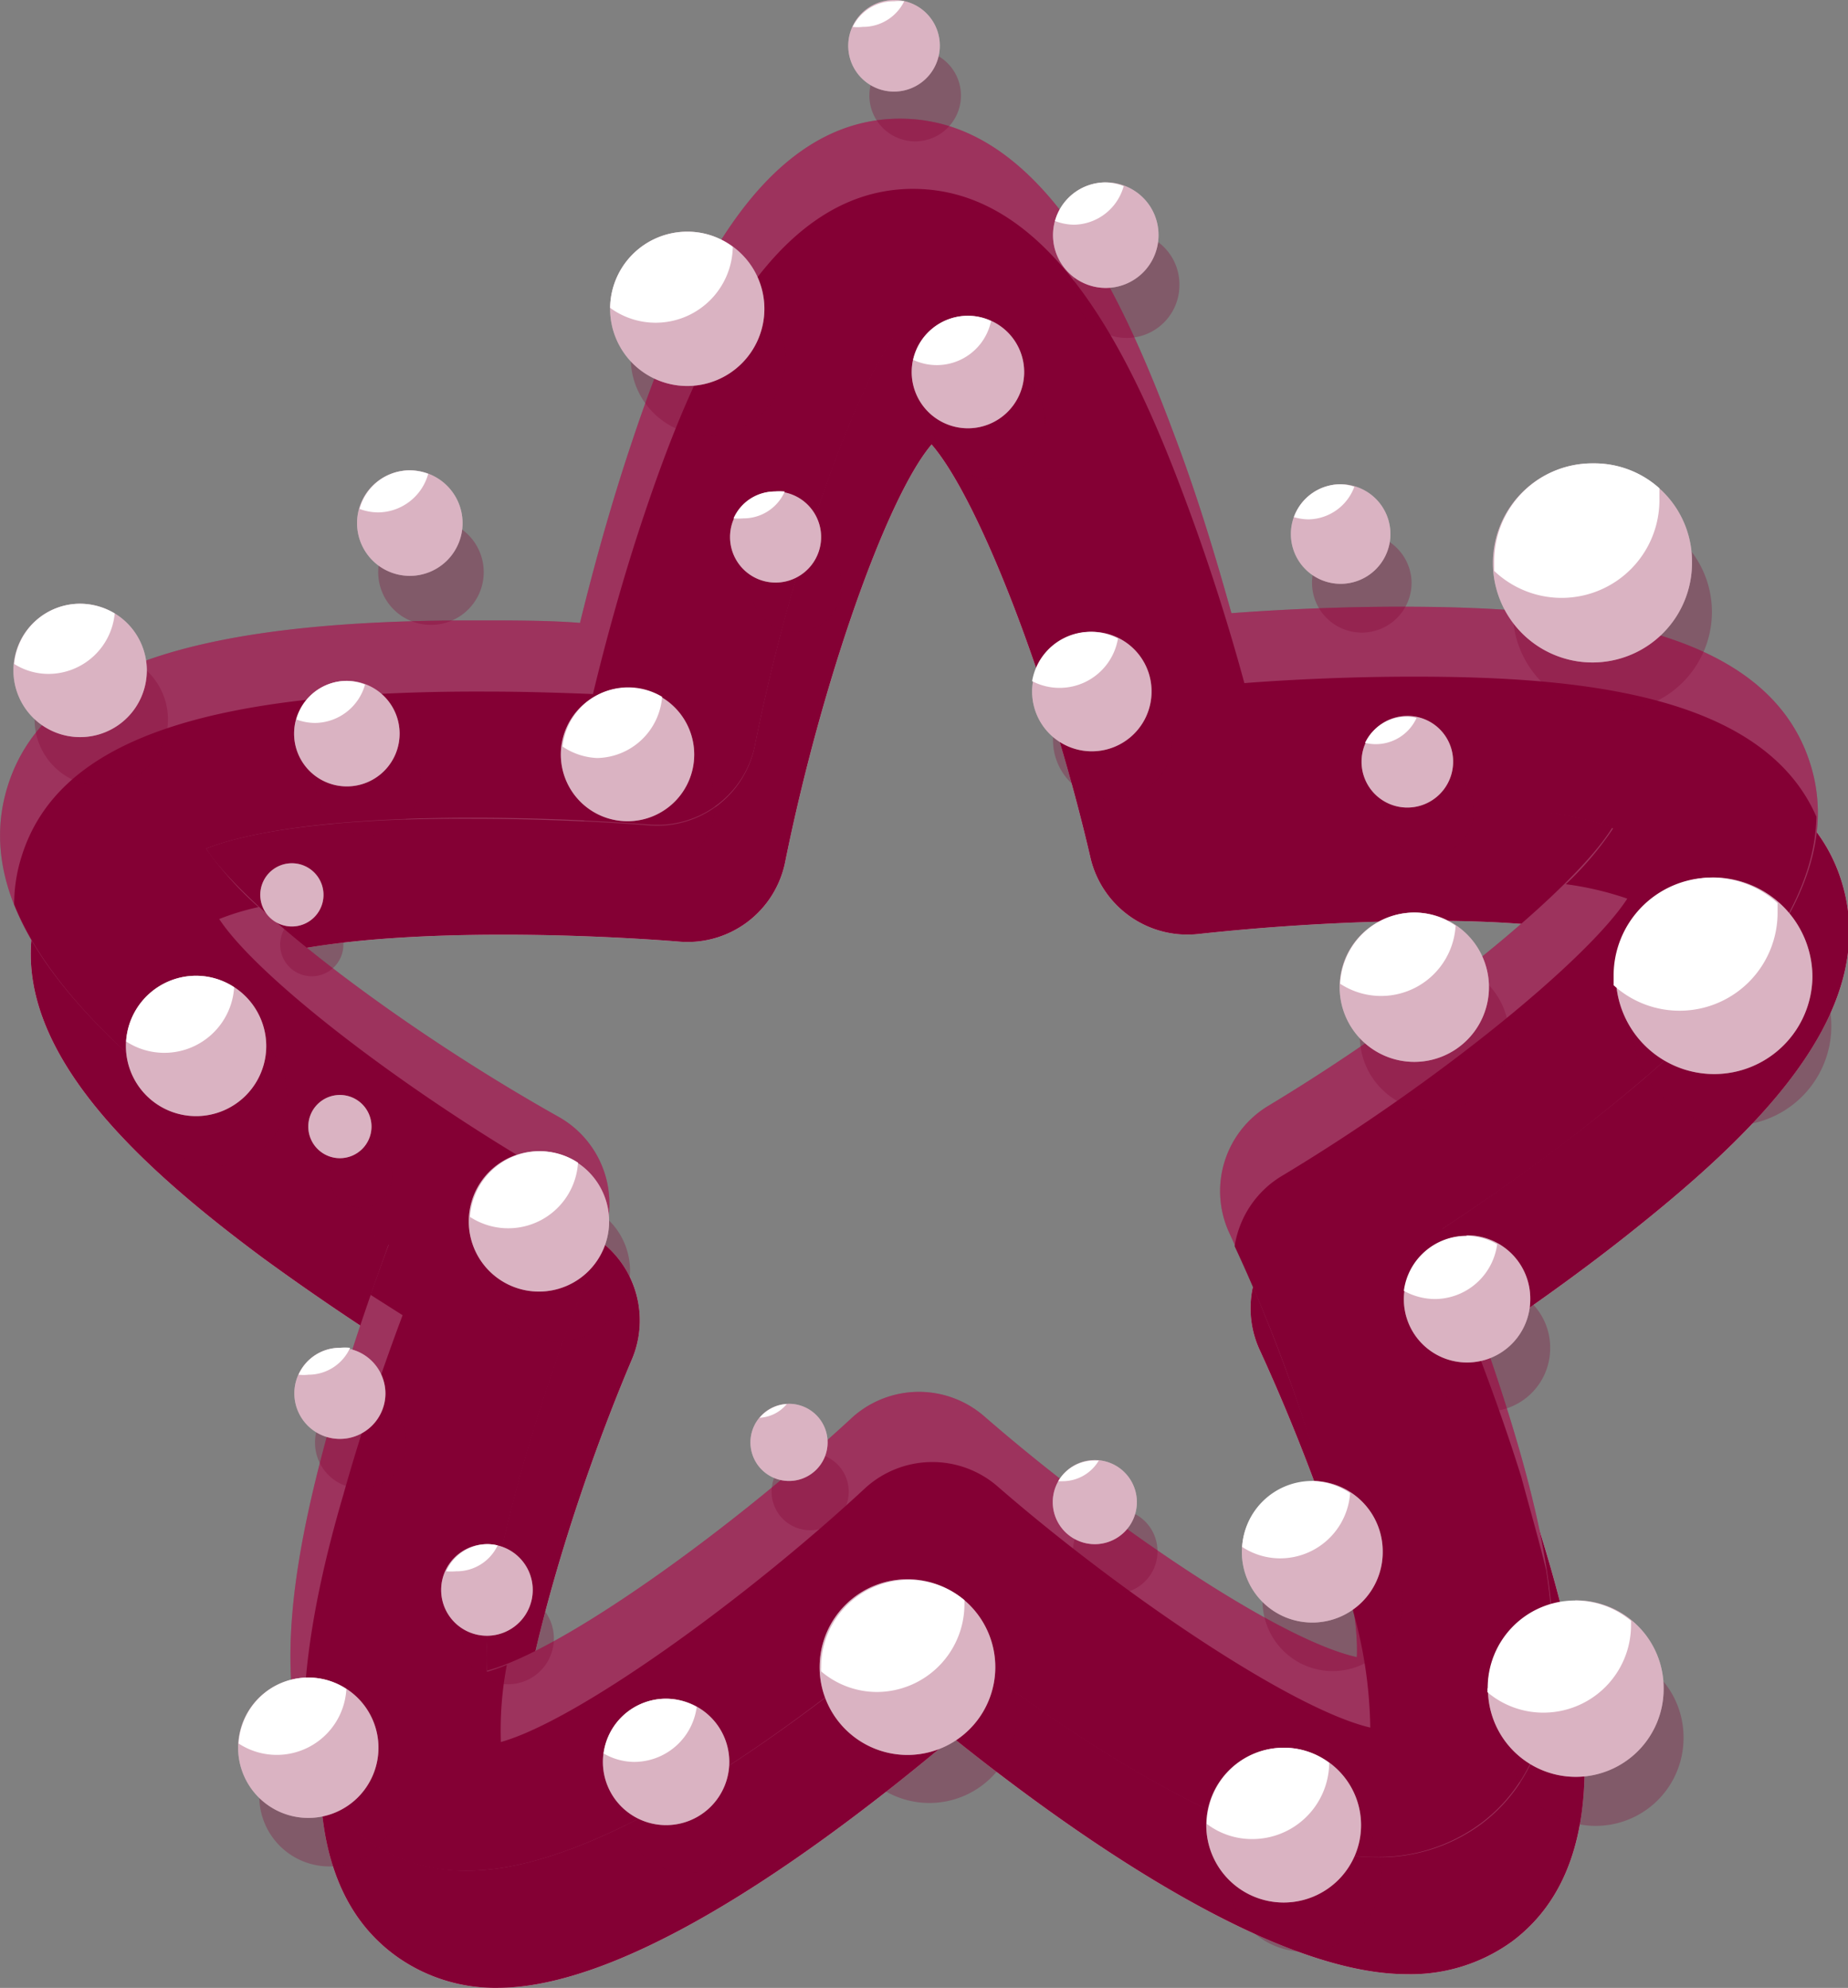 <svg xmlns="http://www.w3.org/2000/svg" viewBox="0 0 74.27 79.88"><rect x="0" y="0" width="74.27" height="79.88" fill="#808080" stroke="none"/><defs><style>.a{isolation:isolate;}.b{fill:#fff;}.c,.f{fill:#840034;}.d,.f{opacity:0.3;mix-blend-mode:multiply;}.e{opacity:0.2;}</style></defs><title>Asset 17</title><g class="a"><path class="b" d="M20,79.88a6.82,6.82,0,0,1-4-1.22C11.39,75.43,12.76,68,14.46,62c.76-2.72,1.66-5.3,2.38-7.22-1.74-1.08-4-2.57-6.3-4.25-5.07-3.77-10.68-8.79-9-14.16,1.42-4.62,7.19-6.68,18.71-6.68,1.6,0,3.08,0,4.31.09.49-2,1.2-4.63,2.1-7.3,2-6,5.06-12.87,10.68-13h.09c5.57,0,8.8,6.77,11,12.66,1,2.63,1.76,5.24,2.31,7.2,1.85-.13,4.27-.26,6.8-.26,6.66,0,14.55.7,16.41,6.15s-3.63,10.5-8.59,14.43c-2.2,1.74-4.45,3.3-6.16,4.44.77,1.89,1.75,4.45,2.59,7.14,1.89,6,3.48,13.38-1,16.76a6.94,6.94,0,0,1-4.25,1.33c-5.53,0-13.63-5.8-18.25-9.51C33.66,73.72,25.58,79.87,20,79.88ZM9.51,38.81C11.1,41.24,17.33,46,23.7,49.59a4,4,0,0,1,1.71,5C22.55,61.33,20.55,69,20.79,71.83c3.08-.81,9.87-5.72,14.67-10.16a4,4,0,0,1,5.29-.08c5,4.35,11.84,9,15,9.71.15-2.89-2.08-10.44-5.14-17.09a4,4,0,0,1,1.56-5.05C58.4,45.4,64.48,40.43,66,38c-1-.38-3.45-1-8.5-1a92.21,92.21,0,0,0-9.33.53,4,4,0,0,1-4.33-3c-1.65-7.14-4.51-14.49-6.4-16.67C35.62,20,33,27.48,31.55,34.66a4,4,0,0,1-4.23,3.18s-3.23-.28-7.09-.28C13.62,37.56,10.69,38.33,9.51,38.81Z"/><path class="c" d="M20,79.88a6.82,6.82,0,0,1-4-1.22C11.39,75.43,12.76,68,14.46,62c.76-2.72,1.66-5.3,2.38-7.22-1.74-1.08-4-2.57-6.3-4.25-5.07-3.77-10.68-8.79-9-14.16,1.42-4.62,7.19-6.68,18.71-6.68,1.6,0,3.08,0,4.31.09.49-2,1.2-4.63,2.1-7.3,2-6,5.06-12.87,10.68-13h.09c5.57,0,8.8,6.77,11,12.66,1,2.63,1.76,5.24,2.31,7.2,1.85-.13,4.27-.26,6.8-.26,6.66,0,14.55.7,16.41,6.15s-3.63,10.5-8.59,14.43c-2.2,1.74-4.45,3.3-6.16,4.44.77,1.89,1.75,4.45,2.59,7.14,1.89,6,3.48,13.38-1,16.76a6.94,6.94,0,0,1-4.25,1.33c-5.53,0-13.63-5.8-18.25-9.51C33.66,73.72,25.58,79.87,20,79.88ZM9.51,38.81C11.1,41.24,17.33,46,23.7,49.59a4,4,0,0,1,1.71,5C22.55,61.33,20.55,69,20.79,71.83c3.08-.81,9.87-5.72,14.67-10.16a4,4,0,0,1,5.29-.08c5,4.35,11.84,9,15,9.71.15-2.89-2.08-10.44-5.14-17.09a4,4,0,0,1,1.56-5.05C58.4,45.4,64.48,40.43,66,38c-1-.38-3.45-1-8.5-1a92.21,92.21,0,0,0-9.33.53,4,4,0,0,1-4.33-3c-1.65-7.14-4.51-14.49-6.4-16.67C35.62,20,33,27.48,31.55,34.66a4,4,0,0,1-4.23,3.18s-3.23-.28-7.09-.28C13.62,37.56,10.69,38.33,9.51,38.81Z"/><g class="d"><path class="c" d="M20,79.88a6.82,6.82,0,0,1-4-1.22C11.39,75.43,12.76,68,14.46,62c.76-2.72,1.66-5.3,2.38-7.22-1.74-1.08-4-2.57-6.3-4.25-5.07-3.77-10.68-8.79-9-14.16,1.42-4.62,7.19-6.68,18.71-6.68,1.6,0,3.08,0,4.31.09.49-2,1.2-4.63,2.1-7.3,2-6,5.06-12.87,10.68-13h.09c5.57,0,8.8,6.77,11,12.66,1,2.63,1.76,5.24,2.31,7.2,1.85-.13,4.27-.26,6.8-.26,6.66,0,14.55.7,16.41,6.15s-3.63,10.5-8.59,14.43c-2.2,1.74-4.45,3.3-6.16,4.44.77,1.89,1.75,4.45,2.59,7.14,1.89,6,3.48,13.38-1,16.76a6.94,6.94,0,0,1-4.25,1.33c-5.53,0-13.63-5.8-18.25-9.51C33.66,73.72,25.58,79.87,20,79.88ZM9.51,38.81C11.1,41.24,17.33,46,23.7,49.59a4,4,0,0,1,1.71,5C22.55,61.33,20.55,69,20.79,71.83c3.08-.81,9.87-5.72,14.67-10.16a4,4,0,0,1,5.29-.08c5,4.35,11.84,9,15,9.71.15-2.89-2.08-10.44-5.14-17.09a4,4,0,0,1,1.56-5.05C58.4,45.4,64.48,40.43,66,38c-1-.38-3.45-1-8.5-1a92.21,92.21,0,0,0-9.33.53,4,4,0,0,1-4.33-3c-1.65-7.14-4.51-14.49-6.4-16.67C35.62,20,33,27.48,31.55,34.66a4,4,0,0,1-4.23,3.18s-3.23-.28-7.09-.28C13.62,37.56,10.69,38.33,9.51,38.81Z"/></g><path class="c" d="M18.8,75.17a6.88,6.88,0,0,1-4-1.21c-4.6-3.23-3.23-10.63-1.53-16.72C14,54.53,14.9,52,15.62,50c-1.75-1.09-4-2.58-6.3-4.26C4.25,42-1.36,37,.3,31.62,1.72,27,7.49,24.93,19,24.93c1.6,0,3.08,0,4.31.1.49-2,1.2-4.64,2.1-7.31,2-6,5.06-12.87,10.67-12.95h.1c5.57,0,8.8,6.77,11,12.67,1,2.63,1.76,5.23,2.31,7.2,1.85-.14,4.27-.26,6.8-.26,6.66,0,14.55.69,16.41,6.15,1.82,5.31-3.63,10.5-8.59,14.42-2.21,1.75-4.45,3.31-6.16,4.44.77,1.9,1.75,4.46,2.59,7.14,1.89,6,3.48,13.39-1,16.76a6.89,6.89,0,0,1-4.25,1.34c-5.53,0-13.63-5.8-18.25-9.51C32.44,69,24.35,75.17,18.8,75.17ZM8.28,34.1c1.6,2.44,7.83,7.22,14.19,10.79a4,4,0,0,1,1.72,5c-2.86,6.74-4.86,14.36-4.62,17.24,3.07-.81,9.87-5.72,14.67-10.16a4,4,0,0,1,5.29-.08c5,4.35,11.84,9,15,9.7.15-2.89-2.08-10.44-5.14-17.08a4,4,0,0,1,1.56-5.06c6.25-3.76,12.33-8.72,13.85-11.2-1.05-.39-3.45-1-8.5-1a88.69,88.69,0,0,0-9.33.53,4,4,0,0,1-4.33-3.05C41,22.63,38.11,15.28,36.22,13.1,34.4,15.34,31.76,22.78,30.33,30a4,4,0,0,1-4.23,3.17s-3.23-.27-7.09-.27C12.4,32.86,9.47,33.63,8.28,34.1Z"/><g class="e"><path class="b" d="M18.8,75.17a6.88,6.88,0,0,1-4-1.21c-4.6-3.23-3.23-10.63-1.53-16.72C14,54.53,14.9,52,15.62,50c-1.75-1.09-4-2.58-6.3-4.26C4.25,42-1.36,37,.3,31.62,1.72,27,7.49,24.93,19,24.93c1.6,0,3.08,0,4.31.1.49-2,1.2-4.64,2.1-7.31,2-6,5.06-12.87,10.67-12.95h.1c5.57,0,8.8,6.77,11,12.67,1,2.63,1.76,5.23,2.31,7.2,1.85-.14,4.27-.26,6.8-.26,6.66,0,14.55.69,16.41,6.15,1.82,5.31-3.63,10.5-8.59,14.42-2.21,1.75-4.45,3.31-6.16,4.44.77,1.9,1.75,4.46,2.59,7.14,1.89,6,3.48,13.39-1,16.76a6.89,6.89,0,0,1-4.25,1.34c-5.53,0-13.63-5.8-18.25-9.51C32.44,69,24.35,75.17,18.8,75.17ZM8.28,34.1c1.6,2.44,7.83,7.22,14.19,10.79a4,4,0,0,1,1.72,5c-2.86,6.74-4.86,14.36-4.62,17.24,3.07-.81,9.87-5.72,14.67-10.16a4,4,0,0,1,5.29-.08c5,4.35,11.84,9,15,9.7.15-2.89-2.08-10.44-5.14-17.08a4,4,0,0,1,1.56-5.06c6.25-3.76,12.33-8.72,13.85-11.2-1.05-.39-3.45-1-8.5-1a88.69,88.69,0,0,0-9.33.53,4,4,0,0,1-4.33-3.05C41,22.63,38.11,15.28,36.22,13.1,34.4,15.34,31.76,22.78,30.33,30a4,4,0,0,1-4.23,3.17s-3.23-.27-7.09-.27C12.4,32.86,9.47,33.63,8.28,34.1Z"/></g><path class="c" d="M73,32.82c-2.18-5-9.75-5.63-16.19-5.63-2.53,0-5,.12-6.8.26-.54-2-1.33-4.57-2.31-7.2-2.18-5.9-5.4-12.66-11-12.66h-.1c-5.62.08-8.66,7-10.68,13-.9,2.66-1.61,5.31-2.09,7.3-1.24-.05-2.72-.1-4.32-.1C8.05,27.75,2.28,29.82.86,34.44a6.31,6.31,0,0,0-.29,1.9c1.41,3.55,5.2,6.8,8.75,9.43,2.26,1.68,4.55,3.17,6.3,4.26-.23.6-.47,1.28-.73,2l1.29.82c-.72,1.92-1.62,4.5-2.38,7.21-1,3.4-1.79,7.21-1.55,10.47a6.67,6.67,0,0,0,6.55,4.64h0C24.35,75.17,32.44,69,37,65.11c4.62,3.71,12.72,9.51,18.25,9.51a6.89,6.89,0,0,0,4.25-1.34c2.93-2.19,3.27-6.08,2.64-10.19-.31-1.27-.68-2.54-1-3.74-.84-2.69-1.82-5.25-2.6-7.15l.43-.28c-.35-.93-.69-1.79-1-2.54,1.71-1.13,4-2.69,6.16-4.44C68.34,41.59,72.92,37.31,73,32.82ZM51.49,47.27a4,4,0,0,0-1.87,2.81,63.06,63.06,0,0,1,4.77,14.7,18,18,0,0,1,.68,4.64c-3.13-.73-10-5.36-15-9.71a4,4,0,0,0-5.29.08C30,64.23,23.21,69.14,20.13,70a13.91,13.91,0,0,1,.24-3.1,7,7,0,0,1-.8.28c-.24-2.88,1.76-10.5,4.62-17.24a4.31,4.31,0,0,0,.24-.85A3.86,3.86,0,0,0,23,47.71c-6.36-3.57-12.59-8.35-14.19-10.78a10,10,0,0,1,1.58-.48A14,14,0,0,1,8.28,34.1c1.19-.47,4.12-1.24,10.73-1.24,3.86,0,7,.27,7.09.27A4,4,0,0,0,30.33,30c1.43-7.18,4.07-14.62,5.89-16.86,1.89,2.18,4.75,9.53,6.4,16.67A4,4,0,0,0,47,32.82a88.69,88.69,0,0,1,9.33-.53c5,0,7.45.57,8.5,1a12.91,12.91,0,0,1-1.9,2.24,12.7,12.7,0,0,1,2.47.58C63.82,38.55,57.74,43.52,51.49,47.27Z"/><path class="f" d="M68.8,24.54a4,4,0,1,1-4-3.95A4,4,0,0,1,68.8,24.54Zm.85,12.69a4,4,0,1,0,3.95,4A4,4,0,0,0,69.65,37.23Zm-12,1.41a3,3,0,1,0,3,3A3,3,0,0,0,57.66,38.64Zm2.12,13a2.54,2.54,0,1,0,2.53,2.54A2.53,2.53,0,0,0,59.78,51.62Zm-6.21,9.87a2.82,2.82,0,1,0,2.82,2.82A2.82,2.82,0,0,0,53.57,61.49Zm10.58,4.8a3.53,3.53,0,1,0,3.52,3.52A3.52,3.52,0,0,0,64.15,66.29ZM44.83,60.64a1.7,1.7,0,1,0,1.69,1.7A1.7,1.7,0,0,0,44.83,60.64Zm7.61,11.57a3.11,3.11,0,1,0,3.1,3.1A3.1,3.1,0,0,0,52.44,72.21ZM32.56,58.39a1.55,1.55,0,1,0,1.55,1.55A1.55,1.55,0,0,0,32.56,58.39Zm4.79,7A3.53,3.53,0,1,0,40.88,69,3.52,3.52,0,0,0,37.35,65.44Zm-9.73,4.79a2.54,2.54,0,1,0,2.54,2.54A2.54,2.54,0,0,0,27.62,70.23ZM20.43,64a1.84,1.84,0,1,0,1.83,1.83A1.84,1.84,0,0,0,20.43,64Zm-7.2,5.36a2.82,2.82,0,1,0,2.83,2.82A2.82,2.82,0,0,0,13.23,69.39ZM14.5,56.13A1.84,1.84,0,1,0,16.34,58,1.83,1.83,0,0,0,14.5,56.13Zm8-7.9a2.83,2.83,0,1,0,2.82,2.82A2.83,2.83,0,0,0,22.54,48.23ZM14.5,46a1.27,1.27,0,1,0,1.27,1.27A1.27,1.27,0,0,0,14.5,46Zm-5.78-4.8A2.82,2.82,0,1,0,11.54,44,2.82,2.82,0,0,0,8.72,41.18Zm3.81-4.51a1.27,1.27,0,1,0,1.27,1.27A1.27,1.27,0,0,0,12.53,36.67ZM4.07,26.23a2.68,2.68,0,1,0,2.68,2.68A2.68,2.68,0,0,0,4.07,26.23Zm10.72,3.11a2.12,2.12,0,1,0,2.11,2.11A2.11,2.11,0,0,0,14.79,29.34Zm2.53-8.47A2.12,2.12,0,1,0,19.44,23,2.12,2.12,0,0,0,17.32,20.87Zm8.75,8.75a2.68,2.68,0,1,0,2.68,2.68A2.68,2.68,0,0,0,26.07,29.62ZM32,21.72a1.84,1.84,0,1,0,1.84,1.83A1.83,1.83,0,0,0,32,21.72ZM28.47,11.28a3.11,3.11,0,1,0,3.1,3.11A3.11,3.11,0,0,0,28.47,11.28ZM36.79,2a1.84,1.84,0,1,0,1.83,1.84A1.84,1.84,0,0,0,36.79,2Zm3,12.7A2.26,2.26,0,1,0,42,16.92,2.26,2.26,0,0,0,39.75,14.67Zm5.5-5.36a2.12,2.12,0,1,0,2.11,2.11A2.12,2.12,0,0,0,45.25,9.31Zm-.56,18a2.4,2.4,0,1,0,2.39,2.4A2.39,2.39,0,0,0,44.69,27.36Zm10-5.92a2,2,0,1,0,2,2A2,2,0,0,0,54.7,21.44Zm2.68,9.31a1.83,1.83,0,1,0,1.83,1.83A1.84,1.84,0,0,0,57.38,30.75Z"/><path class="b" d="M68,22.57A4,4,0,1,1,64,18.62,3.94,3.94,0,0,1,68,22.57Zm.84,12.69a3.95,3.95,0,1,0,4,4A4,4,0,0,0,68.8,35.26Zm-12,1.41a3,3,0,1,0,3,3A3,3,0,0,0,56.81,36.67Zm2.12,13a2.54,2.54,0,1,0,2.54,2.54A2.54,2.54,0,0,0,58.93,49.64Zm-6.21,9.87a2.83,2.83,0,1,0,2.82,2.83A2.83,2.83,0,0,0,52.72,59.51Zm10.58,4.8a3.53,3.53,0,1,0,3.53,3.53A3.52,3.52,0,0,0,63.3,64.31ZM44,58.67a1.69,1.69,0,1,0,1.69,1.69A1.69,1.69,0,0,0,44,58.67ZM51.6,70.23a3.11,3.11,0,1,0,3.1,3.11A3.11,3.11,0,0,0,51.6,70.23ZM31.71,56.41A1.55,1.55,0,1,0,33.26,58,1.55,1.55,0,0,0,31.71,56.41Zm4.8,7.05A3.53,3.53,0,1,0,40,67,3.53,3.53,0,0,0,36.51,63.46Zm-9.74,4.8a2.54,2.54,0,1,0,2.54,2.54A2.54,2.54,0,0,0,26.77,68.26Zm-7.19-6.21a1.84,1.84,0,1,0,1.83,1.84A1.84,1.84,0,0,0,19.58,62.05Zm-7.19,5.36a2.82,2.82,0,1,0,2.82,2.82A2.82,2.82,0,0,0,12.39,67.41Zm1.27-13.25A1.83,1.83,0,1,0,15.49,56,1.84,1.84,0,0,0,13.66,54.16Zm8-7.9a2.82,2.82,0,1,0,2.82,2.82A2.82,2.82,0,0,0,21.7,46.26Zm-8-2.26a1.27,1.27,0,1,0,1.27,1.27A1.27,1.27,0,0,0,13.66,44ZM7.88,39.21A2.82,2.82,0,1,0,10.7,42,2.83,2.83,0,0,0,7.88,39.21Zm3.8-4.52A1.27,1.27,0,1,0,13,36,1.27,1.27,0,0,0,11.68,34.69ZM3.22,24.26A2.68,2.68,0,1,0,5.9,26.94,2.68,2.68,0,0,0,3.22,24.26Zm10.72,3.1a2.12,2.12,0,1,0,2.12,2.12A2.12,2.12,0,0,0,13.94,27.36Zm2.54-8.46A2.12,2.12,0,1,0,18.59,21,2.12,2.12,0,0,0,16.48,18.9Zm8.74,8.74a2.68,2.68,0,1,0,2.68,2.68A2.68,2.68,0,0,0,25.22,27.64Zm5.93-7.89A1.83,1.83,0,1,0,33,21.58,1.83,1.83,0,0,0,31.15,19.75ZM27.62,9.31a3.1,3.1,0,1,0,3.1,3.1A3.1,3.1,0,0,0,27.62,9.31ZM35.94,0a1.84,1.84,0,1,0,1.83,1.83A1.83,1.83,0,0,0,35.94,0Zm3,12.69A2.26,2.26,0,1,0,41.16,15,2.26,2.26,0,0,0,38.9,12.69Zm5.5-5.36a2.12,2.12,0,1,0,2.12,2.12A2.11,2.11,0,0,0,44.4,7.33Zm-.56,18.06a2.4,2.4,0,1,0,2.4,2.39A2.39,2.39,0,0,0,43.84,25.39Zm10-5.93a2,2,0,1,0,2,2A2,2,0,0,0,53.85,19.46Zm2.68,9.31a1.84,1.84,0,1,0,1.84,1.83A1.83,1.83,0,0,0,56.53,28.77Z"/><path class="f" d="M68,22.57A4,4,0,1,1,64,18.62,3.94,3.94,0,0,1,68,22.57Zm.84,12.69a3.95,3.95,0,1,0,4,4A4,4,0,0,0,68.8,35.26Zm-12,1.41a3,3,0,1,0,3,3A3,3,0,0,0,56.81,36.67Zm2.12,13a2.54,2.54,0,1,0,2.54,2.54A2.54,2.54,0,0,0,58.93,49.64Zm-6.21,9.87a2.83,2.83,0,1,0,2.82,2.83A2.83,2.83,0,0,0,52.72,59.51Zm10.58,4.8a3.53,3.53,0,1,0,3.53,3.53A3.52,3.52,0,0,0,63.3,64.31ZM44,58.67a1.69,1.69,0,1,0,1.69,1.69A1.69,1.69,0,0,0,44,58.67ZM51.6,70.23a3.11,3.11,0,1,0,3.1,3.11A3.11,3.11,0,0,0,51.6,70.23ZM31.71,56.41A1.55,1.55,0,1,0,33.26,58,1.55,1.55,0,0,0,31.71,56.41Zm4.8,7.05A3.53,3.53,0,1,0,40,67,3.53,3.53,0,0,0,36.51,63.46Zm-9.74,4.8a2.54,2.54,0,1,0,2.54,2.54A2.54,2.54,0,0,0,26.77,68.26Zm-7.19-6.21a1.84,1.84,0,1,0,1.83,1.84A1.84,1.84,0,0,0,19.58,62.05Zm-7.19,5.36a2.82,2.82,0,1,0,2.82,2.82A2.82,2.82,0,0,0,12.39,67.41Zm1.27-13.25A1.83,1.83,0,1,0,15.49,56,1.84,1.84,0,0,0,13.66,54.16Zm8-7.9a2.82,2.82,0,1,0,2.82,2.82A2.82,2.82,0,0,0,21.7,46.26Zm-8-2.26a1.27,1.27,0,1,0,1.27,1.27A1.27,1.27,0,0,0,13.66,44ZM7.88,39.21A2.82,2.82,0,1,0,10.7,42,2.83,2.83,0,0,0,7.88,39.21Zm3.8-4.52A1.27,1.27,0,1,0,13,36,1.27,1.27,0,0,0,11.68,34.69ZM3.22,24.26A2.68,2.68,0,1,0,5.9,26.94,2.68,2.68,0,0,0,3.22,24.26Zm10.72,3.1a2.12,2.12,0,1,0,2.12,2.12A2.12,2.12,0,0,0,13.94,27.36Zm2.54-8.46A2.12,2.12,0,1,0,18.59,21,2.12,2.12,0,0,0,16.48,18.9Zm8.74,8.74a2.68,2.68,0,1,0,2.68,2.68A2.68,2.68,0,0,0,25.22,27.64Zm5.93-7.89A1.83,1.83,0,1,0,33,21.58,1.83,1.83,0,0,0,31.15,19.75ZM27.62,9.31a3.1,3.1,0,1,0,3.1,3.1A3.1,3.1,0,0,0,27.62,9.31ZM35.94,0a1.84,1.84,0,1,0,1.83,1.83A1.83,1.83,0,0,0,35.94,0Zm3,12.69A2.26,2.26,0,1,0,41.16,15,2.26,2.26,0,0,0,38.9,12.69Zm5.5-5.36a2.12,2.12,0,1,0,2.12,2.12A2.11,2.11,0,0,0,44.4,7.33Zm-.56,18.06a2.4,2.4,0,1,0,2.4,2.39A2.39,2.39,0,0,0,43.84,25.39Zm10-5.93a2,2,0,1,0,2,2A2,2,0,0,0,53.85,19.46Zm2.68,9.31a1.84,1.84,0,1,0,1.84,1.83A1.83,1.83,0,0,0,56.53,28.77Z"/><path class="b" d="M60.17,50a2.51,2.51,0,0,0-1.24-.34,2.54,2.54,0,0,0-2.51,2.21,2.61,2.61,0,0,0,1.24.33A2.54,2.54,0,0,0,60.17,50Z"/><path class="b" d="M33,67a.78.78,0,0,0,0,.16,3.47,3.47,0,0,0,2.24.83,3.53,3.53,0,0,0,3.52-3.53c0-.06,0-.11,0-.16A3.51,3.51,0,0,0,33,67Z"/><path class="b" d="M52,20.78a2.2,2.2,0,0,0,.58.09,2,2,0,0,0,1.85-1.31,1.81,1.81,0,0,0-.58-.1A2,2,0,0,0,52,20.78Z"/><path class="b" d="M54.86,29.85a1.8,1.8,0,0,0,2.07-1,1.75,1.75,0,0,0-.4-.05A1.85,1.85,0,0,0,54.86,29.85Z"/><path class="b" d="M.57,26.68a2.59,2.59,0,0,0,1.38.4,2.68,2.68,0,0,0,2.66-2.43,2.74,2.74,0,0,0-1.39-.39A2.66,2.66,0,0,0,.57,26.68Z"/><path class="b" d="M14.45,20.45a2.14,2.14,0,0,0,.76.14,2.11,2.11,0,0,0,2-1.55,2.14,2.14,0,0,0-.76-.14A2.1,2.1,0,0,0,14.45,20.45Z"/><path class="b" d="M9.41,39.67a2.78,2.78,0,0,0-1.53-.46,2.82,2.82,0,0,0-2.81,2.64,2.81,2.81,0,0,0,4.34-2.18Z"/><path class="b" d="M11.91,28.91a2.14,2.14,0,0,0,.76.14,2.11,2.11,0,0,0,2-1.54,2.14,2.14,0,0,0-.76-.15A2.11,2.11,0,0,0,11.91,28.91Z"/><path class="b" d="M53.86,39.53A3,3,0,0,0,58.5,37.2a2.9,2.9,0,0,0-1.69-.53A3,3,0,0,0,53.86,39.53Z"/><path class="b" d="M50.33,73.9a3.09,3.09,0,0,0,3.09-3.06,3,3,0,0,0-1.82-.61,3.1,3.1,0,0,0-3.1,3.06A3,3,0,0,0,50.33,73.9Z"/><path class="b" d="M64.85,39.21c0,.13,0,.25,0,.38a3.94,3.94,0,0,0,6.59-2.92c0-.13,0-.25,0-.38a3.94,3.94,0,0,0-6.59,2.92Z"/><path class="b" d="M59.78,67.84s0,.1,0,.16a3.48,3.48,0,0,0,2.24.82,3.52,3.52,0,0,0,3.53-3.52c0-.06,0-.11,0-.17a3.51,3.51,0,0,0-5.76,2.71Z"/><path class="b" d="M66.69,20c0-.13,0-.26,0-.38a3.89,3.89,0,0,0-2.64-1,3.94,3.94,0,0,0-4,3.95c0,.13,0,.25,0,.37A3.93,3.93,0,0,0,66.69,20Z"/><path class="b" d="M52.72,59.51a2.82,2.82,0,0,0-2.8,2.65,2.78,2.78,0,0,0,1.53.46A2.82,2.82,0,0,0,54.26,60,2.9,2.9,0,0,0,52.72,59.51Z"/><path class="b" d="M44.16,58.69l-.18,0a1.68,1.68,0,0,0-1.45.83h.18A1.69,1.69,0,0,0,44.16,58.69Z"/><path class="b" d="M28,68.59a2.58,2.58,0,0,0-1.24-.33,2.53,2.53,0,0,0-2.5,2.2,2.47,2.47,0,0,0,1.23.34A2.54,2.54,0,0,0,28,68.59Z"/><path class="b" d="M24,30.46A2.67,2.67,0,0,0,26.61,28a2.65,2.65,0,0,0-4,2A2.68,2.68,0,0,0,24,30.46Z"/><path class="b" d="M24.52,12.37a3.1,3.1,0,0,0,4.93-2.45,3,3,0,0,0-1.83-.61A3.1,3.1,0,0,0,24.52,12.37Z"/><path class="b" d="M31.62,56.42a1.54,1.54,0,0,0-1.09.55A1.52,1.52,0,0,0,31.62,56.42Z"/><path class="b" d="M44.93,25.66a2.38,2.38,0,0,0-3.45,1.71,2.38,2.38,0,0,0,3.45-1.71Z"/><path class="b" d="M44.4,7.33a2.11,2.11,0,0,0-2,1.55,2.19,2.19,0,0,0,.76.15,2.11,2.11,0,0,0,2-1.55A2.1,2.1,0,0,0,44.4,7.33Z"/><path class="b" d="M13.92,67.87a2.76,2.76,0,0,0-1.53-.46,2.81,2.81,0,0,0-2.8,2.65,2.8,2.8,0,0,0,4.33-2.19Z"/><path class="b" d="M23.23,46.72a2.78,2.78,0,0,0-1.53-.46,2.82,2.82,0,0,0-2.81,2.64,2.81,2.81,0,0,0,4.34-2.18Z"/><path class="b" d="M20,62.1a1.75,1.75,0,0,0-.4-.05,1.84,1.84,0,0,0-1.67,1.09,2.58,2.58,0,0,0,.4,0A1.82,1.82,0,0,0,20,62.1Z"/><path class="b" d="M13.66,54.16A1.82,1.82,0,0,0,12,55.24a1.75,1.75,0,0,0,.4,0,1.83,1.83,0,0,0,1.67-1.08A1.75,1.75,0,0,0,13.66,54.16Z"/><path class="b" d="M34.27,1.08a1.75,1.75,0,0,0,.4,0A1.84,1.84,0,0,0,36.34.05a1.75,1.75,0,0,0-.4,0A1.83,1.83,0,0,0,34.27,1.08Z"/><path class="b" d="M39.83,12.9a2.19,2.19,0,0,0-.93-.21,2.26,2.26,0,0,0-2.2,1.77,2.23,2.23,0,0,0,3.13-1.56Z"/><path class="b" d="M29.48,20.83a2.58,2.58,0,0,0,.4,0,1.81,1.81,0,0,0,1.66-1.08,1.67,1.67,0,0,0-.39,0A1.81,1.81,0,0,0,29.48,20.83Z"/></g></svg>